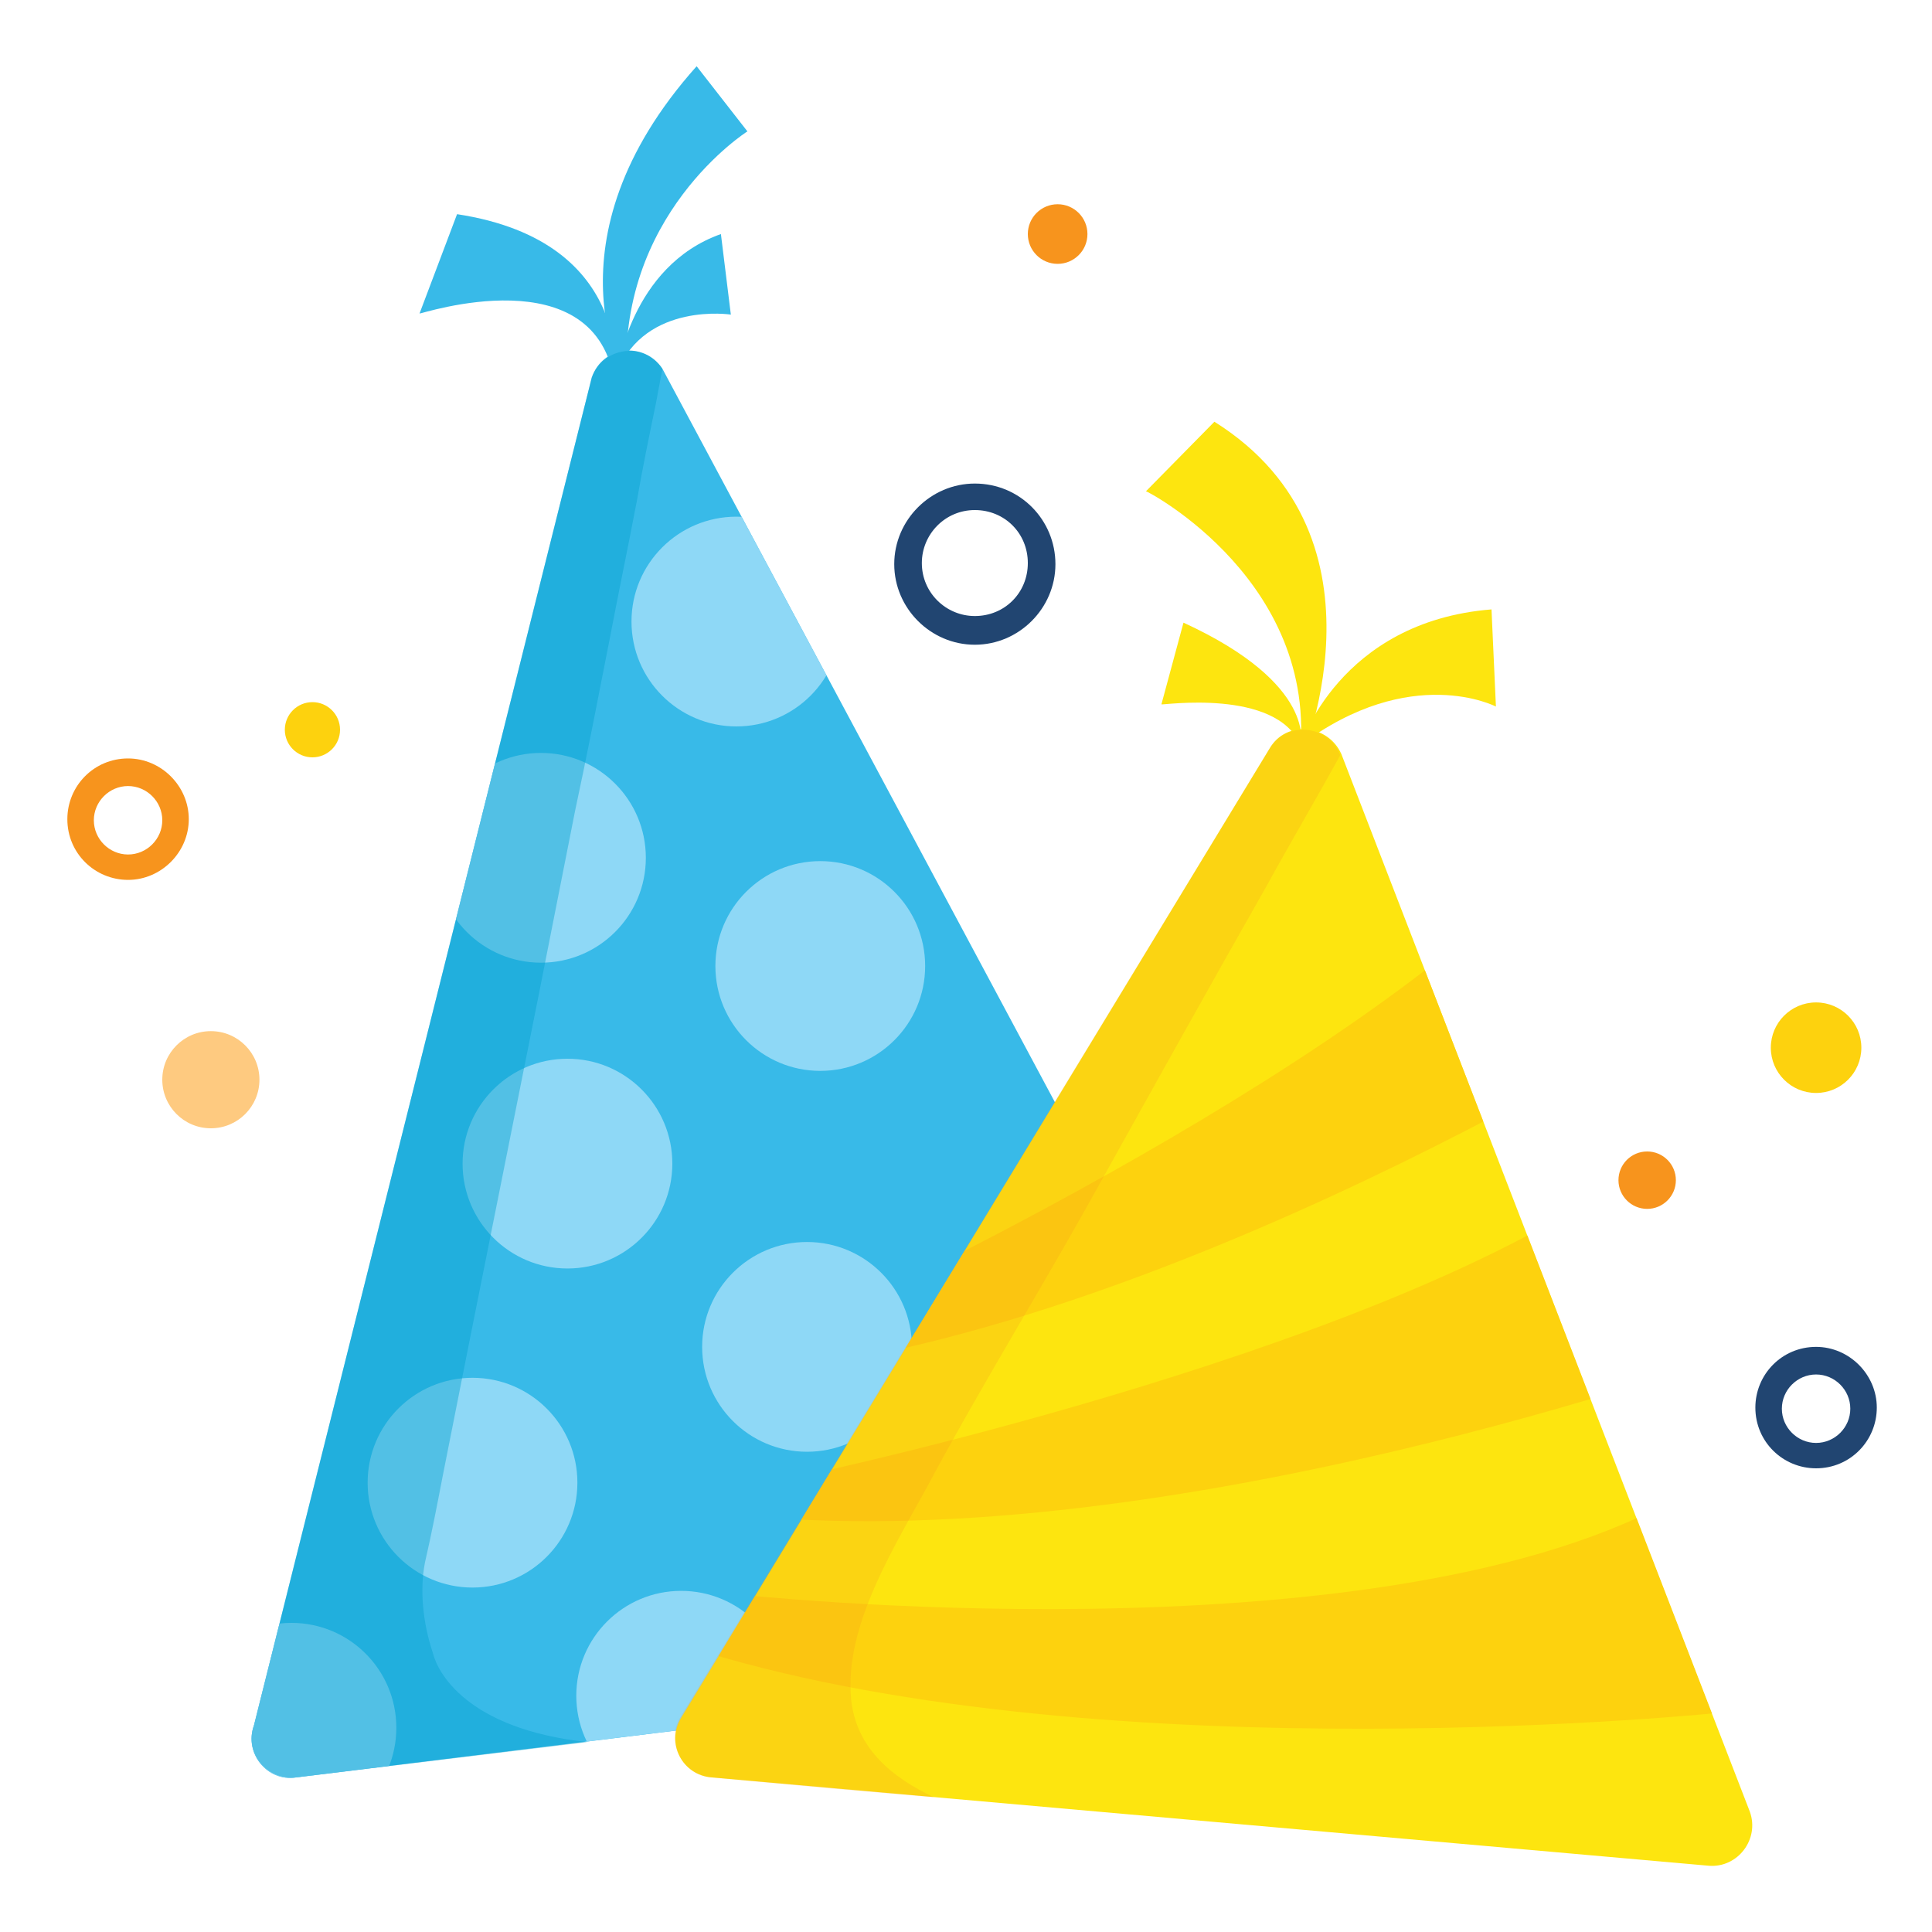 <?xml version="1.0" encoding="utf-8"?>
<!-- Generator: Adobe Illustrator 23.0.3, SVG Export Plug-In . SVG Version: 6.00 Build 0)  -->
<svg version="1.1" id="Layer_1" xmlns="http://www.w3.org/2000/svg" xmlns:xlink="http://www.w3.org/1999/xlink" x="0px" y="0px"
	 viewBox="0 0 175 175" style="enable-background:new 0 0 175 175;" xml:space="preserve">
<style type="text/css">
	.st0{fill:#214571;}
	.st1{fill:#F7941D;}
	.st2{fill:#FDD20E;}
	.st3{fill:#FECA80;}
	.st4{fill:#38BAE8;}
	.st5{clip-path:url(#SVGID_2_);}
	.st6{fill:#8ED8F6;}
	.st7{opacity:0.42;fill:#01A1CC;}
	.st8{fill:#FDE50F;}
	.st9{clip-path:url(#SVGID_4_);}
	.st10{opacity:0.22;fill:#F8971D;}
</style>
<g>
	<path class="st0" d="M88.3,43.8c-4,0-7.3,3.3-7.3,7.3s3.3,7.3,7.3,7.3s7.3-3.3,7.3-7.3S92.4,43.8,88.3,43.8z M88.3,55.8
		c-2.6,0-4.8-2.1-4.8-4.8c0-2.6,2.1-4.8,4.8-4.8s4.8,2.1,4.8,4.8C93.1,53.7,91,55.8,88.3,55.8z"/>
	<path class="st0" d="M164.5,122c-3.1,0-5.5,2.5-5.5,5.5c0,3.1,2.5,5.5,5.5,5.5c3.1,0,5.5-2.5,5.5-5.5
		C170,124.5,167.5,122,164.5,122z M164.5,130.7c-1.7,0-3.1-1.4-3.1-3.1s1.4-3.1,3.1-3.1c1.7,0,3.1,1.4,3.1,3.1
		S166.2,130.7,164.5,130.7z"/>
	<path class="st1" d="M11.6,68.7c-3.1,0-5.5,2.5-5.5,5.5c0,3.1,2.5,5.5,5.5,5.5s5.5-2.5,5.5-5.5C17.1,71.2,14.6,68.7,11.6,68.7z
		 M11.6,77.4c-1.7,0-3.1-1.4-3.1-3.1c0-1.7,1.4-3.1,3.1-3.1s3.1,1.4,3.1,3.1C14.7,76,13.3,77.4,11.6,77.4z"/>
	<circle class="st1" cx="149.2" cy="106.9" r="2.6"/>
	<circle class="st2" cx="164.5" cy="94.9" r="4.1"/>
	<circle class="st1" cx="95.8" cy="21.2" r="2.7"/>
	<circle class="st3" cx="19.1" cy="97.8" r="4.4"/>
	<circle class="st2" cx="28.3" cy="66.1" r="2.5"/>
	<g>
		<path class="st4" d="M53.6,34.2L23,156.3c-0.9,2.5,1.2,5.1,3.8,4.7l90-11.1c2.6-0.3,4-3.3,2.6-5.5L60,33.4
			C58.3,30.9,54.6,31.3,53.6,34.2z"/>
		<path class="st4" d="M55.9,33.7c0,0,1.2-9.6,9.4-12.5l0.9,7.3C66.3,28.5,58.5,27.3,55.9,33.7z"/>
		<path class="st4" d="M55.7,34.9c0,0,2.1-13-14.3-15.5l-3.4,9C38,28.5,54.2,23,55.7,34.9z"/>
		<path class="st4" d="M56.8,34.8c0,0-7.9-12.9,6.3-28.8l4.6,5.9C67.7,11.9,55.7,19.5,56.8,34.8z"/>
		<g>
			<defs>
				<path id="SVGID_1_" d="M53.6,34.2L23,156.3c-0.9,2.5,1.2,5.1,3.8,4.7l90-11.1c2.6-0.3,4-3.3,2.6-5.5L60,33.4
					C58.3,30.9,54.6,31.3,53.6,34.2z"/>
			</defs>
			<clipPath id="SVGID_2_">
				<use xlink:href="#SVGID_1_"  style="overflow:visible;"/>
			</clipPath>
			<g class="st5">
				<circle class="st6" cx="66.7" cy="56.3" r="9.5"/>
				<circle class="st6" cx="74.3" cy="87.5" r="9.5"/>
				<circle class="st6" cx="51.4" cy="105.4" r="9.5"/>
				<circle class="st6" cx="99.6" cy="114.4" r="9.5"/>
				<circle class="st6" cx="73.1" cy="122" r="9.5"/>
				<circle class="st6" cx="42.8" cy="134.3" r="9.5"/>
				<circle class="st6" cx="61.7" cy="153.6" r="9.5"/>
				<circle class="st6" cx="26.4" cy="156.5" r="9.5"/>
				<circle class="st6" cx="94.5" cy="144.4" r="9.5"/>
				<circle class="st6" cx="49" cy="77.7" r="9.5"/>
			</g>
		</g>
		<path class="st7" d="M53.2,157.8L26.8,161c-2.6,0.3-4.7-2.2-3.8-4.7L53.6,34.2c1-2.8,4.8-3.3,6.4-0.8c-0.2,1.1-0.4,2.1-0.6,3.2
			c-0.6,2.9-1.2,5.8-1.7,8.7c-0.8,4.2-1.7,8.5-2.5,12.7c-1,5.1-2,10.3-3.1,15.4c-1.1,5.6-2.2,11.1-3.3,16.7
			c-1.1,5.5-2.2,11-3.3,16.5c-1,5-2,10-3,15c-0.8,4-1.6,8.1-2.4,12.1c-0.5,2.6-1,5.2-1.6,7.8c-0.5,2.5-0.2,5.5,0.7,8.2
			C39.6,151.4,42.2,156.6,53.2,157.8z"/>
	</g>
	<g>
		<g>
			<path class="st8" d="M117.8,67.5c0,0,3.5-11.2,17.3-12.3l0.4,8.8C135.5,64,127.8,60,117.8,67.5z"/>
			<path class="st8" d="M117.8,67.5c0,0,1.6-5.5-10.6-11.1l-2,7.4C105.2,63.9,115.6,62.3,117.8,67.5z"/>
			<path class="st8" d="M117.6,69.5c0,0,9.3-20.7-7.6-31.3l-6.2,6.3C103.8,44.4,120.1,52.9,117.6,69.5z"/>
		</g>
		<path class="st8" d="M115,67.8l-53.3,87.8c-1.4,2.3,0.1,5.2,2.8,5.4l90.3,8c2.6,0.2,4.6-2.4,3.7-4.9l-37-95.8
			C120.3,65.6,116.5,65.2,115,67.8z"/>
		<g>
			<defs>
				<path id="SVGID_3_" d="M115,67.8l-53.3,87.8c-1.4,2.3,0.1,5.2,2.8,5.4l90.3,8c2.6,0.2,4.6-2.4,3.7-4.9l-37-95.8
					C120.3,65.6,116.5,65.2,115,67.8z"/>
			</defs>
			<clipPath id="SVGID_4_">
				<use xlink:href="#SVGID_3_"  style="overflow:visible;"/>
			</clipPath>
			<g class="st9">
				<path class="st2" d="M66.6,144.4c0,0,57.4,6.3,84.5-8.3l5.1,19c0,0-55.4,5.8-92.5-5.5L66.6,144.4z"/>
				<path class="st2" d="M73.5,133.5c0,0,54.7-11.7,75.2-28.2l9.6,16.8c0,0-47.9,17.7-86.6,15.5L73.5,133.5z"/>
				<path class="st2" d="M75.8,119c0,0,50.8-23.4,67.1-44.1l13.1,14.3c0,0-42.8,27.8-81,34.3L75.8,119z"/>
			</g>
		</g>
		<path class="st10" d="M84.6,162.8l-9.3-0.8l-10.9-1c-2.6-0.2-4.1-3.2-2.8-5.4L115,67.8c1.5-2.5,5.3-2.2,6.4,0.6
			c-2.2,4-4.5,7.9-6.7,11.9c-5,8.8-9.9,17.6-14.8,26.4c-5,9.1-10.6,18.1-15.5,27.2c-3.1,5.8-8,13.2-7.3,20.1
			C77.6,158.4,80.8,161,84.6,162.8z"/>
	</g>
</g>
</svg>
